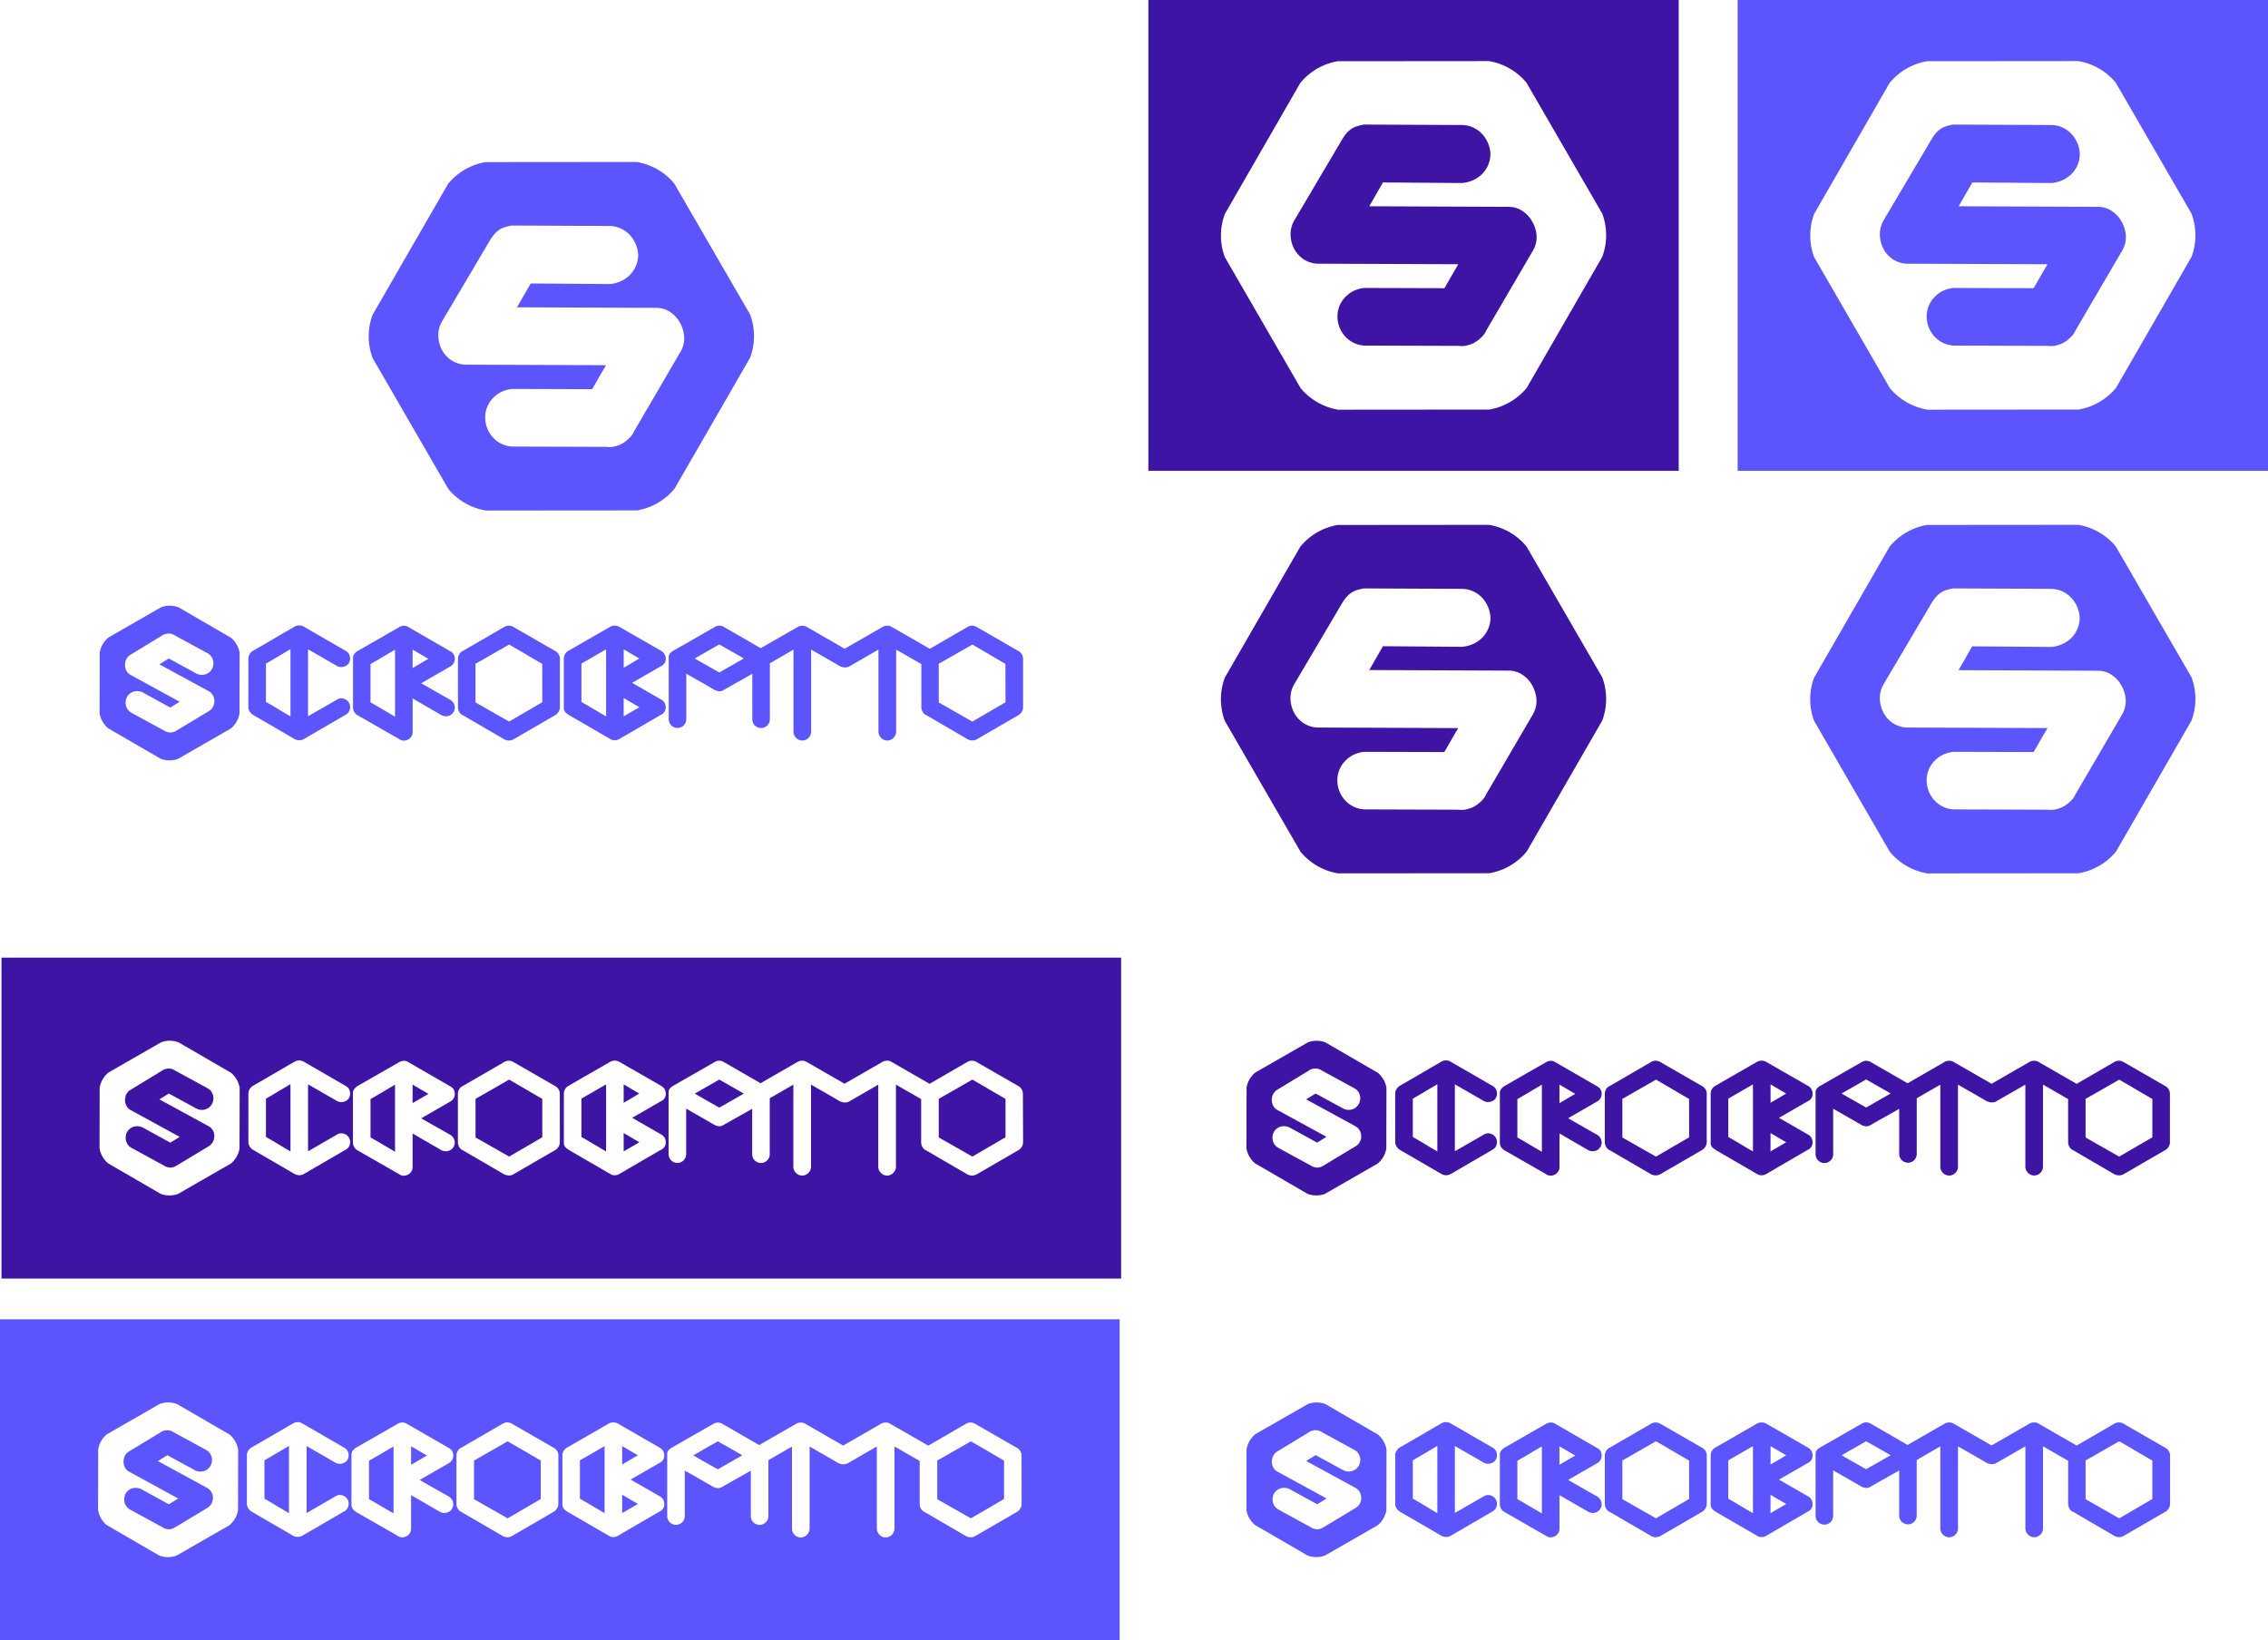 <svg xmlns="http://www.w3.org/2000/svg" viewBox="0 0 1777.88 1285.93"><defs><style>.cls-1{fill:#5c54fc;}.cls-2{fill:#3e14a5;}</style></defs><g id="Capa_2" data-name="Capa 2"><g id="Capa_1-2" data-name="Capa 1"><path class="cls-1" d="M245.64,511.44q3.06,1.77,6.06,3.47l6,3.46c2,1.17,4.18,2.42,6.51,3.78a7,7,0,0,0,5.11.56,6.65,6.65,0,0,0,4.37-3.17,7.42,7.42,0,0,0,.51-5.13,6.33,6.33,0,0,0-3.16-4.09l-33.21-19.2a7.09,7.09,0,0,0-6.64.05c-2.52,1.42-5.21,3-8,4.59s-5.67,3.31-8.56,5l-8.58,5c-2.83,1.66-5.45,3.16-8.06,4.63a7.58,7.58,0,0,0-2.31,2.51,6.51,6.51,0,0,0-1,3.28v38.16a6.66,6.66,0,0,0,1,3.39,7.77,7.77,0,0,0,2.39,2.57l33.19,19.29.11.06a8.39,8.39,0,0,0,3.2.7,6.61,6.61,0,0,0,1.86-.24c.46-.14.9-.29,1.41-.5l33.2-19.3a6.38,6.38,0,0,0,3.17-4.11,7.16,7.16,0,0,0-.58-5.14,7,7,0,0,0-4.24-3.31,6.38,6.38,0,0,0-5.22.74l-22.72,13.06V509.05ZM227.7,561.65l-3.58-2.08c-1.75-1-3.52-2.09-5.25-3.15s-3.5-2.13-5.31-3.19c-1.59-.93-3.3-1.91-5.08-2.91V520.26c3.65-2.08,7.18-4.14,10.49-6.13,2.81-1.68,5.74-3.42,8.73-5.17Z"/><path class="cls-1" d="M355.79,519.61h0a7.24,7.24,0,0,0,.75-3.15,7,7,0,0,0-.76-3.13,5.6,5.6,0,0,0-2.28-2.43L320,491.56a5.85,5.85,0,0,0-4.24-.86,6.49,6.49,0,0,0-2.61.86l-33.28,19.1a1.62,1.62,0,0,0-.28.2,19.07,19.07,0,0,0-1.86,1.86,5.56,5.56,0,0,0-1,3.68v38.36a7,7,0,0,0,1.4,4.08,7.41,7.41,0,0,0,2.33,2l32.34,18.54.09.07a6.65,6.65,0,0,0,3.71,1.21,7.23,7.23,0,0,0,3.8-1.2,6.5,6.5,0,0,0,3.08-5.69V547.58l22.8,13.21.11.05a7.26,7.26,0,0,0,6.66-.19,6.47,6.47,0,0,0,2.63-2.63,1.22,1.22,0,0,0,.14-.33,6.33,6.33,0,0,0,.47-4.74A7.12,7.12,0,0,0,353,548.7q-6.45-3.65-12.61-7.16-5-2.87-10.22-5.88l23.14-13.33A6.54,6.54,0,0,0,355.79,519.61Zm-46.13,42.28c-1.26-.74-2.46-1.43-3.57-2.09l-5.32-3.13-5.25-3.09c-1.62-1-3.33-1.93-5.08-2.9V520.61c3.68-2.09,7.21-4.16,10.49-6.13,2.74-1.64,5.67-3.37,8.73-5.16Zm19.69-41.59c-1.84,1.1-3.83,2.25-5.92,3.45V509.29c2.43,1.39,4.61,2.66,6.5,3.79s3.83,2.24,5.92,3.44C333.44,517.9,331.26,519.17,329.35,520.3Z"/><path class="cls-1" d="M435.49,510.56l-33.36-19.2a7.07,7.07,0,0,0-6.66.06l-32.53,18.87-.2.07A6,6,0,0,0,360,513a7,7,0,0,0-1,3.43v38.15a7.19,7.19,0,0,0,1,3.55,6,6,0,0,0,2.78,2.6l.2.08,32.61,19,.11.06a8.67,8.67,0,0,0,3.32.71,8.31,8.31,0,0,0,3.16-.75l33.41-19.36a7.59,7.59,0,0,0,2.31-2.51,6.6,6.6,0,0,0,1-3.4V516.4a6.61,6.61,0,0,0-.92-3.32A6.79,6.79,0,0,0,435.49,510.56Zm-10.41,40-26,15.16-26.34-15V520.38q6.86-3.87,13.23-7.53l13.11-7.52c4.58,2.63,9,5.17,13.05,7.57s8.52,5,12.94,7.59Z"/><path class="cls-1" d="M518.12,522.31a6.21,6.21,0,0,0,3.75-6,6.9,6.9,0,0,0-3.51-6l-33.24-19.08a7.57,7.57,0,0,0-6.62.06l-33,19a7,7,0,0,0-3.53,6v38.15a5.37,5.37,0,0,0,1.86,4.56c.84.64,1.54,1.16,2.22,1.64l32.78,19a6,6,0,0,0,2.95.74h.31a7.11,7.11,0,0,0,3.14-.86l32.65-19,.2-.07a6.22,6.22,0,0,0,3.75-6,6.75,6.75,0,0,0-3.33-5.92,1.33,1.33,0,0,0-.42-.18l-22.59-13,22.37-12.91Zm-43,39.34-3.58-2.08c-1.79-1.06-3.57-2.11-5.32-3.16s-3.55-2.12-5.36-3.18c-1.59-.93-3.29-1.91-5.08-2.91V520.26l19.34-11.19Zm26.1-7.2-12.33,7.18V547.24l6.39,3.76C497.09,552.08,499.08,553.24,501.21,554.45Zm-2.32-36.83c-1.4.85-2.77,1.67-4.09,2.45s-2.67,1.56-4,2.33l-1.89,1.09V509.08l6.39,3.76c1.8,1.07,3.78,2.22,5.89,3.43C500.36,516.73,499.6,517.18,498.89,517.62Z"/><path class="cls-1" d="M801.07,513.08h0a6.79,6.79,0,0,0-2.46-2.53l-33.34-19.19a7.05,7.05,0,0,0-6.65.06l-29.75,17.25-29.72-17.08a6.13,6.13,0,0,0-4.11-1,7.09,7.09,0,0,0-2.86.74l-30,17.29-29.57-17a6.18,6.18,0,0,0-4.12-1,7,7,0,0,0-2.85.74L596.3,508.18l-29.11-16.79a7,7,0,0,0-3.54-.84,6.34,6.34,0,0,0-3.07.86l-33,18.91c-2.23,1.32-3.37,2.93-3.37,4.79v48.45a6.89,6.89,0,1,0,13.77,0V528.18l10,5.69,5.8,3.34c2,1.14,4.12,2.37,6.49,3.72a8.24,8.24,0,0,0,3.34,1,5.86,5.86,0,0,0,3.75-1c4-2.31,8.16-4.67,12.37-7,3.35-1.89,6.71-3.79,10-5.68v35.36a6.89,6.89,0,1,0,13.77,0V520L622,509.3v64.39a6.76,6.76,0,0,0,2,4.72,6.71,6.71,0,0,0,9.86,0,6.76,6.76,0,0,0,2-4.72v-64.4l4.18,2.39,6.05,3.47q3,1.7,6,3.46l6.52,3.78.09.05a8.33,8.33,0,0,0,1.22.41,7.38,7.38,0,0,0,5.76-.32l22.94-13.23v64.39a6.8,6.8,0,0,0,2,4.72,6.71,6.71,0,0,0,9.86,0,6.77,6.77,0,0,0,2-4.72v-64.4c1.45.83,2.85,1.62,4.17,2.39l6.06,3.47q3,1.7,6,3.46c1.14.65,2.32,1.33,3.54,2v33.89a7.19,7.19,0,0,0,1,3.55,6.06,6.06,0,0,0,2.78,2.6l.2.08,32.61,19,.11.06a8.67,8.67,0,0,0,3.32.71,8.16,8.16,0,0,0,3.16-.75l33.42-19.36A7.57,7.57,0,0,0,801,558a6.6,6.6,0,0,0,1-3.4V516.4A6.72,6.72,0,0,0,801.07,513.08ZM563.84,527.24q-5.55-3.16-10.55-6c-2.82-1.58-5.73-3.25-8.69-5l19.24-11q5.55,3.17,10.55,6c2.78,1.56,5.69,3.23,8.68,5Zm224.37,23.34-26,15.16-26.34-15V520.38q6.86-3.87,13.23-7.53l13.12-7.52c4.67,2.68,8.94,5.17,13,7.57s8.52,5,12.94,7.59Z"/><path class="cls-1" d="M181.07,500l-41.19-23.9a19.55,19.55,0,0,0-13.61,0L85,499.81a19.51,19.51,0,0,0-6.83,11.77l-.1,47.62A19.52,19.52,0,0,0,84.83,571L126,594.9a19.52,19.52,0,0,0,13.62,0l41.28-23.72a19.49,19.49,0,0,0,6.83-11.77l.1-47.62A19.52,19.52,0,0,0,181.07,500Zm-13,50.16a10.06,10.06,0,0,1-1,3.77,8.79,8.79,0,0,1-2.86,3.31l-.29.19-25.59,15.39a8.63,8.63,0,0,1-6.22,1.33c-.73-.18-1.21-.31-1.44-.38l-.49-.15L103.2,558.92a8.79,8.79,0,0,1-4.43-5.69,9.85,9.85,0,0,1,.57-6.42l.15-.34.2-.32a9,9,0,0,1,7.61-4.31,10.4,10.4,0,0,1,4,.75l.3.12,21.85,12,2-1.21,4.05-2.5c.44-.28.88-.56,1.33-.83l-38.44-21a7.77,7.77,0,0,1-3.31-3.33A9.36,9.36,0,0,1,98,521.64a10.88,10.88,0,0,1,.66-4,8.38,8.38,0,0,1,3.54-4.27l24.89-15.13A6.6,6.6,0,0,1,130,497a7.86,7.86,0,0,1,2-.3,8.1,8.1,0,0,1,2.32.25,6.8,6.8,0,0,1,2.72,1.21l25.58,13.93a8.66,8.66,0,0,1,4.34,5.41,9.21,9.21,0,0,1-.68,6.74l-.06.12a8.66,8.66,0,0,1-5.42,4.38,9.26,9.26,0,0,1-6.55-.53l-.26-.14-21.66-11.79-2,1.22L126.25,520l-1.33.81L163.8,542a8.57,8.57,0,0,1,3.42,3.77A9,9,0,0,1,168,550.17Z"/><path class="cls-1" d="M528.75,383.17,588,280.45a48.59,48.59,0,0,0,0-33.9L528.55,143.92A48.6,48.6,0,0,0,499.18,127l-118.56.1a48.54,48.54,0,0,0-29.34,17L292.08,246.8a48.67,48.67,0,0,0,0,33.89l59.37,102.64a48.65,48.65,0,0,0,29.37,16.92l118.56-.1A48.55,48.55,0,0,0,528.75,383.17ZM497,338.27a16.69,16.69,0,0,1-4.82,6.23,20.67,20.67,0,0,1-4.11,3.07,19.67,19.67,0,0,1-5.39,2.19,17,17,0,0,1-7.39.57l-72.52-.22a21.62,21.62,0,0,1-15.92-6.7,23.1,23.1,0,0,1-6.5-15.57v-.33a21.6,21.6,0,0,1,6.69-16,23,23,0,0,1,15-6.58l.73,0,61.4.18c1-1.74,2-3.41,2.92-5q3-5.3,6-10.43l1.95-3.35-110.27-.43a21.35,21.35,0,0,1-12-4.21,22.37,22.37,0,0,1-6.93-8.61,24.59,24.59,0,0,1-2.23-9.45,21.79,21.79,0,0,1,2.32-10.63l.41-.76,37.83-64c1.32-2.17,5.09-8.39,12-10.26,1.82-.49,3-.77,3.61-.89l1.26-.26,76.38.34a22,22,0,0,1,16.45,7.23,24.6,24.6,0,0,1,6.34,14.74l.08.93-.07.92a22.45,22.45,0,0,1-11.56,18.47,26.09,26.09,0,0,1-9.75,3.15l-.81.09-62.09-.46c-1,1.72-2,3.38-2.89,5-2,3.5-4,6.93-5.89,10.28-.64,1.12-1.28,2.26-1.94,3.4l109,.44a19.24,19.24,0,0,1,11.21,3.37,23.48,23.48,0,0,1,7.39,8,27,27,0,0,1,3.27,9.5,20.87,20.87,0,0,1-2.71,13.54Z"/><path class="cls-1" d="M1663,173.53a23.48,23.48,0,0,0-7.39-8,19.24,19.24,0,0,0-11.21-3.37l-109-.44c.66-1.14,1.3-2.28,1.94-3.4l5.89-10.28q1.36-2.4,2.9-5l62.08.45.81-.09a26.09,26.09,0,0,0,9.75-3.15,22.45,22.45,0,0,0,11.56-18.47l.07-.92-.07-.93a24.68,24.68,0,0,0-6.35-14.74A22,22,0,0,0,1607.46,98l-76.39-.34-1.26.26c-.59.12-1.79.4-3.61.89-7,1.87-10.73,8.09-12,10.26l-37.83,64-.41.76a21.79,21.79,0,0,0-2.32,10.63,24.59,24.59,0,0,0,2.23,9.45,22.37,22.37,0,0,0,6.93,8.61,21.35,21.35,0,0,0,12,4.21l110.27.43-2,3.35q-3,5.15-6,10.43-1.38,2.42-2.92,5l-61.4-.18-.73,0a23,23,0,0,0-15,6.58,21.6,21.6,0,0,0-6.69,16v.33a23.1,23.1,0,0,0,6.5,15.57,21.62,21.62,0,0,0,15.92,6.7l72.52.22a17,17,0,0,0,7.39-.57,19.85,19.85,0,0,0,5.4-2.19,20.9,20.9,0,0,0,4.1-3.07,16.69,16.69,0,0,0,4.82-6.23l36.58-62.62a20.87,20.87,0,0,0,2.71-13.54A27,27,0,0,0,1663,173.53Z"/><path class="cls-1" d="M1362.13,0V369.15h415.75V0Zm355.81,201.37-59.2,102.72a48.55,48.55,0,0,1-29.34,17l-118.56.1a48.65,48.65,0,0,1-29.37-16.92L1422.1,201.61a48.67,48.67,0,0,1,0-33.89L1481.27,65a48.54,48.54,0,0,1,29.34-17l118.56-.1a48.6,48.6,0,0,1,29.37,16.92l59.37,102.63A48.59,48.59,0,0,1,1717.94,201.37Z"/><path class="cls-1" d="M1658.54,428.39a48.65,48.65,0,0,0-29.37-16.92l-118.56.1a48.55,48.55,0,0,0-29.34,17l-59.19,102.72a48.64,48.64,0,0,0,0,33.9l59.37,102.63a48.6,48.6,0,0,0,29.37,16.92l118.56-.1a48.54,48.54,0,0,0,29.34-17l59.2-102.73a48.56,48.56,0,0,0,0-33.89Zm5,131.74-36.58,62.62a16.77,16.77,0,0,1-4.82,6.23,20.9,20.9,0,0,1-4.1,3.07,20.18,20.18,0,0,1-5.4,2.19,17,17,0,0,1-7.39.57l-72.52-.23a21.57,21.57,0,0,1-15.92-6.69,23.11,23.11,0,0,1-6.5-15.58V612a21.64,21.64,0,0,1,6.69-16,23,23,0,0,1,15-6.57l.73,0,61.4.17c1-1.73,2-3.41,2.92-5q3-5.29,6-10.43l2-3.35-110.27-.43a21.42,21.42,0,0,1-12-4.21,22.37,22.37,0,0,1-6.93-8.61,24.64,24.64,0,0,1-2.23-9.46,21.78,21.78,0,0,1,2.32-10.62l.41-.76,37.83-64c1.32-2.16,5.09-8.38,12-10.25,1.82-.49,3-.78,3.61-.9l1.26-.26,76.39.35a22,22,0,0,1,16.44,7.23,24.68,24.68,0,0,1,6.35,14.74l.07.92-.07.93a22.45,22.45,0,0,1-11.56,18.47,26.08,26.08,0,0,1-9.75,3.14l-.81.1-62.08-.46q-1.53,2.58-2.9,5l-5.89,10.28c-.64,1.12-1.28,2.25-1.94,3.39l109,.45a19.24,19.24,0,0,1,11.21,3.37,23.54,23.54,0,0,1,7.39,8,27.14,27.14,0,0,1,3.27,9.51A20.88,20.88,0,0,1,1663.52,560.13Z"/><path class="cls-1" d="M322.26,1133.93v14.45c2.09-1.19,4.08-2.35,5.92-3.44s4.1-2.41,6.5-3.79c-2.09-1.19-4.07-2.34-5.91-3.44S324.69,1135.32,322.26,1133.93Z"/><path class="cls-1" d="M397.93,1130l-13.12,7.53q-6.37,3.66-13.22,7.53v30.31l26.33,15,26-15.15v-30.1q-6.63-3.87-12.95-7.58C406.88,1135.14,402.5,1132.59,397.93,1130Z"/><path class="cls-1" d="M207.31,1144.9V1175c1.79,1,3.49,2,5.08,2.91q2.72,1.59,5.31,3.18c1.73,1.06,3.5,2.13,5.26,3.16l3.57,2.08V1133.6c-3,1.75-5.92,3.48-8.72,5.17C214.49,1140.75,211,1142.82,207.31,1144.9Z"/><path class="cls-1" d="M162.63,1166.67l-38.88-21.21,1.33-.81,4.13-2.54,2-1.21,21.65,11.79.27.13a9.24,9.24,0,0,0,6.54.54,8.71,8.71,0,0,0,5.43-4.38l.06-.12a9.21,9.21,0,0,0,.67-6.74,8.66,8.66,0,0,0-4.34-5.41l-25.58-13.93a6.8,6.8,0,0,0-2.72-1.21,8.09,8.09,0,0,0-2.32-.26,8.82,8.82,0,0,0-2,.3,6.72,6.72,0,0,0-2.89,1.28L101.05,1138a8.37,8.37,0,0,0-3.55,4.26,10.9,10.9,0,0,0-.66,4,9.52,9.52,0,0,0,1.09,4.23,7.73,7.73,0,0,0,3.32,3.33l38.43,21-1.33.83-4,2.51-2,1.2-21.85-12-.3-.12a10.39,10.39,0,0,0-4-.75,9,9,0,0,0-7.62,4.32l-.2.31-.15.34a9.93,9.93,0,0,0-.57,6.42,8.81,8.81,0,0,0,4.43,5.7L129,1198.27l.49.15c.23.07.71.2,1.45.37,2.81.67,5.33-.81,6.21-1.32l25.6-15.39.29-.19a8.93,8.93,0,0,0,2.85-3.31,9.88,9.88,0,0,0,1-3.77,8.85,8.85,0,0,0-.8-4.37A8.63,8.63,0,0,0,162.63,1166.67Z"/><path class="cls-1" d="M289.27,1145.25v30.06c1.75,1,3.46,2,5.08,2.91l5.25,3.09,5.32,3.13c1.11.66,2.31,1.35,3.58,2.08V1134c-3.06,1.79-6,3.52-8.73,5.17C296.48,1141.09,293,1143.15,289.27,1145.25Z"/><path class="cls-1" d="M454.6,1175c1.79,1,3.49,2,5.08,2.91,1.81,1.06,3.59,2.11,5.36,3.17s3.53,2.11,5.33,3.17l3.57,2.08v-52.58l-19.34,11.18Z"/><path class="cls-1" d="M562.67,1130l-19.23,11c2.95,1.73,5.87,3.4,8.69,5q5,2.79,10.54,5.95l19.23-11c-3-1.74-5.9-3.42-8.68-5Q568.22,1133.12,562.67,1130Z"/><path class="cls-1" d="M761.06,1130l-13.12,7.53q-6.37,3.66-13.22,7.53v30.31l26.33,15,26-15.15v-30.1q-6.63-3.87-12.95-7.58C770,1135.13,765.73,1132.65,761.06,1130Z"/><path class="cls-1" d="M487.71,1171.88v14.39l12.33-7.18c-2.13-1.22-4.12-2.37-5.94-3.46S490.08,1173.26,487.71,1171.88Z"/><path class="cls-1" d="M0,1034.35v251.58H877.7V1034.35Zm186.59,149.71a19.52,19.52,0,0,1-6.84,11.78l-41.28,23.72a19.47,19.47,0,0,1-13.62,0l-41.18-23.89a19.53,19.53,0,0,1-6.79-11.8l.1-47.62a19.56,19.56,0,0,1,6.83-11.78l41.29-23.72a19.58,19.58,0,0,1,13.62,0l41.18,23.89a19.47,19.47,0,0,1,6.78,11.8Zm76.44-11a6.43,6.43,0,0,1,5.21-.74,7,7,0,0,1,4.24,3.32,7.11,7.11,0,0,1,.58,5.14,6.4,6.4,0,0,1-3.17,4.11l-33.2,19.3c-.51.2-.94.36-1.4.5a6.68,6.68,0,0,1-1.87.24,8.41,8.41,0,0,1-3.2-.71l-.11,0-33.19-19.3a7.74,7.74,0,0,1-2.39-2.56,6.68,6.68,0,0,1-1-3.4V1140.8a6.49,6.49,0,0,1,1-3.28,7.69,7.69,0,0,1,2.31-2.51c2.61-1.48,5.23-3,8.07-4.63s5.67-3.31,8.57-5l8.57-5c2.79-1.63,5.48-3.18,8-4.59a7.06,7.06,0,0,1,6.64,0L269.91,1135a6.39,6.39,0,0,1,3.15,4.1,7.38,7.38,0,0,1-.51,5.13,6.61,6.61,0,0,1-4.37,3.16,7.07,7.07,0,0,1-5.11-.55l-6.5-3.79-6-3.45-6.06-3.47c-1.32-.77-2.71-1.56-4.17-2.39v52.48Zm76.21-6.92q6.17,3.51,12.61,7.15a7.14,7.14,0,0,1,3.22,4.26,6.34,6.34,0,0,1-.47,4.74,2.26,2.26,0,0,1-.13.33,6.55,6.55,0,0,1-2.64,2.63,7.31,7.31,0,0,1-6.66.19l-.11-.06-22.8-13.2v26.22a6.48,6.48,0,0,1-3.07,5.68,7.28,7.28,0,0,1-3.81,1.2,6.66,6.66,0,0,1-3.71-1.2l-.09-.07-32.33-18.54a7.24,7.24,0,0,1-2.34-2,7.07,7.07,0,0,1-1.4-4.07V1141a5.53,5.53,0,0,1,1-3.67,19.06,19.06,0,0,1,1.86-1.87,2.43,2.43,0,0,1,.28-.2l33.28-19.1a6.56,6.56,0,0,1,2.61-.85,5.84,5.84,0,0,1,4.24.85l33.54,19.35a5.58,5.58,0,0,1,2.27,2.43,6.94,6.94,0,0,1,.76,3.12,7.3,7.3,0,0,1-.74,3.15h0a6.52,6.52,0,0,1-2.46,2.71L329,1160.29Q334.23,1163.32,339.24,1166.18Zm98.44,13a6.64,6.64,0,0,1-1,3.39,7.73,7.73,0,0,1-2.31,2.52L401,1204.46a8.31,8.31,0,0,1-3.16.75,8.71,8.71,0,0,1-3.32-.71l-.11-.06-32.61-19-.2-.07a6,6,0,0,1-2.78-2.61,7.12,7.12,0,0,1-1-3.54V1141a7,7,0,0,1,1-3.43,6,6,0,0,1,2.79-2.6l.19-.08,32.54-18.87A7.08,7.08,0,0,1,401,1116l33.36,19.21a6.89,6.89,0,0,1,2.45,2.52,6.69,6.69,0,0,1,.91,3.31ZM517,1173a1.74,1.74,0,0,1,.41.18,6.78,6.78,0,0,1,3.33,5.93,6.2,6.2,0,0,1-3.75,6l-.2.08-32.65,19a7.11,7.11,0,0,1-3.14.86h-.31a6,6,0,0,1-2.95-.74l-32.78-19c-.68-.48-1.38-1-2.22-1.64a5.4,5.4,0,0,1-1.86-4.56v-38.15a7.05,7.05,0,0,1,3.53-6l33-19a7.57,7.57,0,0,1,6.62-.07L517.2,1135a6.87,6.87,0,0,1,3.5,6,6.22,6.22,0,0,1-3.75,6l-.22.08-22.37,12.9Zm283.85,6.23a6.64,6.64,0,0,1-1,3.39,7.73,7.73,0,0,1-2.31,2.52l-33.42,19.36a8.16,8.16,0,0,1-3.16.75,8.62,8.62,0,0,1-3.31-.71l-.12-.06-32.61-19-.19-.07a6.06,6.06,0,0,1-2.79-2.61,7.12,7.12,0,0,1-1-3.54v-33.9l-3.54-2-6-3.46q-3-1.69-6.06-3.47l-4.17-2.39v64.4a6.84,6.84,0,0,1-1.95,4.73,6.71,6.71,0,0,1-9.86,0,6.77,6.77,0,0,1-2-4.73v-64.38l-22.94,13.23a7.35,7.35,0,0,1-5.75.31,7.06,7.06,0,0,1-1.23-.4l-.09,0c-2.34-1.37-4.49-2.62-6.52-3.79l-6-3.46q-3-1.69-6-3.47l-4.18-2.39v64.4a6.8,6.8,0,0,1-2,4.73,6.71,6.71,0,0,1-9.86,0,6.81,6.81,0,0,1-1.95-4.73v-64.38l-18.51,10.67v43.58a6.89,6.89,0,1,1-13.77,0v-35.35c-3.29,1.88-6.64,3.79-10,5.67-4.21,2.36-8.37,4.73-12.37,7a5.86,5.86,0,0,1-3.75,1,8.37,8.37,0,0,1-3.33-1c-2.38-1.34-4.54-2.58-6.5-3.71s-3.89-2.25-5.8-3.35l-10-5.68v35.37a6.89,6.89,0,1,1-13.77,0v-48.45c0-1.85,1.14-3.46,3.37-4.78l33-18.91a6.23,6.23,0,0,1,3.07-.86,6.84,6.84,0,0,1,3.54.84l29.11,16.78,29.31-16.88a7.29,7.29,0,0,1,2.85-.73,6.21,6.21,0,0,1,4.12,1l29.57,17,30-17.29a7.29,7.29,0,0,1,2.86-.73,6.13,6.13,0,0,1,4.11,1l29.72,17.09,29.75-17.26a7.1,7.1,0,0,1,6.66-.06l33.33,19.2a6.89,6.89,0,0,1,2.47,2.53h0a6.59,6.59,0,0,1,.91,3.31Z"/><path class="cls-1" d="M487.71,1133.72v14.4l1.89-1.08c1.36-.78,2.71-1.56,4-2.34s2.69-1.59,4.09-2.45c.72-.44,1.48-.89,2.27-1.34-2.11-1.21-4.09-2.36-5.89-3.43Z"/><path class="cls-1" d="M1144.66,1136.08l6.06,3.47,6,3.45,6.5,3.79a7.09,7.09,0,0,0,5.12.55,6.59,6.59,0,0,0,4.36-3.16,7.44,7.44,0,0,0,.52-5.13,6.41,6.41,0,0,0-3.16-4.1l-33.22-19.19a7,7,0,0,0-6.63,0c-2.52,1.41-5.22,3-8,4.59l-8.57,5-8.57,5c-2.84,1.65-5.45,3.15-8.07,4.63a7.56,7.56,0,0,0-2.3,2.51,6.41,6.41,0,0,0-1,3.28V1179a6.6,6.6,0,0,0,1,3.4,7.54,7.54,0,0,0,2.39,2.56l33.18,19.3.12,0a8.37,8.37,0,0,0,3.19.71,6.63,6.63,0,0,0,1.87-.24c.46-.14.89-.3,1.4-.5l33.21-19.3a6.43,6.43,0,0,0,3.17-4.11,7.16,7.16,0,0,0-.58-5.14,7,7,0,0,0-4.24-3.32,6.46,6.46,0,0,0-5.22.74l-22.72,13.07v-52.48Zm-17.94,50.21-3.58-2.08c-1.76-1-3.52-2.1-5.25-3.16s-3.51-2.12-5.31-3.18c-1.59-.94-3.3-1.91-5.08-2.91V1144.9c3.65-2.08,7.18-4.15,10.49-6.13,2.8-1.69,5.73-3.42,8.73-5.17Z"/><path class="cls-1" d="M1254.81,1144.25h0a7.3,7.3,0,0,0,.74-3.15,6.92,6.92,0,0,0-.75-3.12,5.54,5.54,0,0,0-2.28-2.43L1219,1116.19a5.86,5.86,0,0,0-4.25-.85,6.48,6.48,0,0,0-2.6.85l-33.28,19.1a1.79,1.79,0,0,0-.28.2,17.05,17.05,0,0,0-1.86,1.87,5.52,5.52,0,0,0-1,3.67v38.37a7,7,0,0,0,1.4,4.07,7.33,7.33,0,0,0,2.33,2l32.34,18.54.09.07a6.63,6.63,0,0,0,3.7,1.2,7.26,7.26,0,0,0,3.81-1.2,6.49,6.49,0,0,0,3.08-5.68v-26.22l22.79,13.2.11.06a7.34,7.34,0,0,0,6.67-.19,6.53,6.53,0,0,0,2.63-2.63,2.33,2.33,0,0,0,.14-.33,6.34,6.34,0,0,0,.47-4.74,7.14,7.14,0,0,0-3.22-4.26q-6.45-3.63-12.61-7.15-5-2.87-10.22-5.89l23.14-13.33A6.52,6.52,0,0,0,1254.81,1144.25Zm-46.13,42.27-3.58-2.08-5.32-3.13-5.24-3.09c-1.63-1-3.33-1.93-5.08-2.91v-30.06c3.68-2.1,7.2-4.16,10.49-6.13,2.74-1.65,5.67-3.38,8.73-5.17Zm19.68-41.58c-1.84,1.09-3.82,2.25-5.91,3.44v-14.45c2.43,1.39,4.61,2.66,6.5,3.78s3.83,2.25,5.92,3.44C1232.46,1142.53,1230.28,1143.81,1228.36,1144.94Z"/><path class="cls-1" d="M1334.51,1135.2,1301.15,1116a7.1,7.1,0,0,0-6.66.06L1262,1134.92l-.2.08a6,6,0,0,0-2.78,2.6,6.91,6.91,0,0,0-1,3.43v38.16a7,7,0,0,0,1,3.54,6,6,0,0,0,2.78,2.61l.19.07,32.62,19,.11.06a8.66,8.66,0,0,0,3.31.71,8.31,8.31,0,0,0,3.17-.75l33.41-19.36a7.63,7.63,0,0,0,2.31-2.52,6.66,6.66,0,0,0,1-3.39V1141a6.6,6.6,0,0,0-.92-3.31A6.86,6.86,0,0,0,1334.51,1135.2Zm-10.41,40-26,15.15-26.33-15V1145q6.86-3.87,13.23-7.53l13.11-7.53c4.57,2.63,9,5.18,13,7.58l12.95,7.58Z"/><path class="cls-1" d="M1417.14,1147a6.21,6.21,0,0,0,3.74-6,6.87,6.87,0,0,0-3.5-6l-33.24-19.09a7.57,7.57,0,0,0-6.62.07l-33,19a7.05,7.05,0,0,0-3.53,6v38.15a5.37,5.37,0,0,0,1.87,4.56c.84.64,1.53,1.16,2.22,1.64l32.78,19a6,6,0,0,0,2.95.74h.3a7,7,0,0,0,3.14-.86l32.65-19,.2-.08a6.19,6.19,0,0,0,3.75-6,6.77,6.77,0,0,0-3.32-5.93,2,2,0,0,0-.42-.18l-22.59-13,22.37-12.9Zm-43,39.34-3.58-2.08c-1.79-1.06-3.57-2.11-5.33-3.17s-3.55-2.11-5.35-3.17c-1.59-.94-3.3-1.91-5.08-2.91v-30.07l19.34-11.18Zm26.1-7.2-12.33,7.18v-14.39q3.55,2.07,6.38,3.75C1396.11,1176.72,1398.1,1177.87,1400.23,1179.09Zm-2.33-36.84c-1.4.86-2.76,1.67-4.08,2.45l-4,2.34-1.89,1.08v-14.4q3.55,2.08,6.38,3.76c1.81,1.07,3.78,2.22,5.9,3.43C1399.38,1141.36,1398.62,1141.81,1397.9,1142.25Z"/><path class="cls-1" d="M1700.08,1137.72h0a6.81,6.81,0,0,0-2.47-2.53l-33.33-19.2a7.1,7.1,0,0,0-6.66.06l-29.75,17.26-29.71-17.09a6.14,6.14,0,0,0-4.12-1,7.29,7.29,0,0,0-2.85.73l-30,17.29-29.58-17a6.18,6.18,0,0,0-4.11-1,7.35,7.35,0,0,0-2.86.73l-29.3,16.88L1466.2,1116a6.8,6.8,0,0,0-3.53-.84,6.2,6.2,0,0,0-3.07.86l-33,18.91c-2.24,1.32-3.37,2.93-3.37,4.78v48.45a6.89,6.89,0,1,0,13.77,0v-35.37l10,5.68c1.91,1.1,3.85,2.21,5.8,3.35s4.12,2.37,6.49,3.71a8.42,8.42,0,0,0,3.34,1,5.86,5.86,0,0,0,3.75-1c4-2.31,8.16-4.68,12.37-7,3.35-1.88,6.71-3.79,10-5.67v35.35a6.88,6.88,0,1,0,13.76,0v-43.58l18.51-10.67v64.38a6.77,6.77,0,0,0,2,4.73,6.71,6.71,0,0,0,9.86,0,6.84,6.84,0,0,0,2-4.73v-64.4l4.17,2.39q3.06,1.77,6.06,3.47l6,3.46c2,1.17,4.18,2.42,6.51,3.79l.1,0a6.7,6.7,0,0,0,1.22.4,7.35,7.35,0,0,0,5.75-.31l23-13.23v64.38a6.81,6.81,0,0,0,2,4.73,6.71,6.71,0,0,0,9.86,0,6.8,6.8,0,0,0,1.95-4.73v-64.4l4.18,2.39c2,1.18,4,2.34,6,3.47l6,3.46,3.54,2v33.9a7,7,0,0,0,1,3.54,6,6,0,0,0,2.78,2.61l.2.07,32.61,19,.11.06a8.67,8.67,0,0,0,3.32.71,8.16,8.16,0,0,0,3.16-.75l33.41-19.36a7.63,7.63,0,0,0,2.31-2.52,6.56,6.56,0,0,0,1-3.39V1141A6.6,6.6,0,0,0,1700.08,1137.72Zm-237.23,14.15q-5.55-3.15-10.54-5.95c-2.82-1.58-5.73-3.25-8.69-5l19.24-11q5.55,3.16,10.54,6c2.79,1.56,5.7,3.24,8.69,5Zm224.38,23.35-26,15.15-26.34-15V1145q6.86-3.87,13.23-7.53l13.11-7.53c4.68,2.69,9,5.17,13,7.58l13,7.58Z"/><path class="cls-1" d="M1080.09,1124.64l-41.19-23.89a19.55,19.55,0,0,0-13.61,0L984,1124.44a19.51,19.51,0,0,0-6.83,11.78l-.1,47.62a19.52,19.52,0,0,0,6.78,11.8l41.19,23.89a19.44,19.44,0,0,0,13.61,0l41.29-23.72a19.51,19.51,0,0,0,6.83-11.78l.1-47.62A19.52,19.52,0,0,0,1080.09,1124.64Zm-13,50.17a9.89,9.89,0,0,1-1,3.77,8.75,8.75,0,0,1-2.85,3.31l-.29.19-25.59,15.39c-.88.51-3.4,2-6.22,1.32-.73-.17-1.21-.3-1.44-.37l-.5-.15-26.92-14.71a8.87,8.87,0,0,1-4.43-5.7,9.87,9.87,0,0,1,.58-6.42l.15-.34.2-.31a9,9,0,0,1,7.61-4.32,10.4,10.4,0,0,1,4,.75l.3.12,21.85,12,2-1.2,4-2.51,1.34-.83-38.44-21a7.79,7.79,0,0,1-3.32-3.33,9.38,9.38,0,0,1-1.08-4.23,10.69,10.69,0,0,1,.66-4,8.4,8.4,0,0,1,3.54-4.26l24.89-15.14a6.67,6.67,0,0,1,2.89-1.28,8.82,8.82,0,0,1,2-.3,8.12,8.12,0,0,1,2.33.26,6.92,6.92,0,0,1,2.72,1.21l25.58,13.93a8.69,8.69,0,0,1,4.34,5.41,9.26,9.26,0,0,1-.68,6.74l-.06.12a8.7,8.7,0,0,1-5.42,4.38,9.27,9.27,0,0,1-6.55-.54l-.26-.13-21.66-11.79-2,1.21c-1.39.86-2.76,1.71-4.13,2.54l-1.32.81,38.87,21.21a8.59,8.59,0,0,1,3.43,3.77A9.08,9.08,0,0,1,1067,1174.81Z"/><path class="cls-2" d="M1201,173.53a23.48,23.48,0,0,0-7.39-8,19.25,19.25,0,0,0-11.22-3.37l-109-.44,1.94-3.4q2.87-5,5.88-10.28,1.38-2.4,2.9-5l62.09.45.8-.09a26,26,0,0,0,9.75-3.15,22.49,22.49,0,0,0,11.57-18.47l.06-.92-.07-.93a24.62,24.62,0,0,0-6.35-14.74A22,22,0,0,0,1145.51,98l-76.39-.34-1.26.26c-.58.12-1.78.4-3.6.89-7,1.87-10.74,8.09-12,10.26l-37.83,64-.41.76a21.8,21.8,0,0,0-2.33,10.63,24.6,24.6,0,0,0,2.24,9.45,22.28,22.28,0,0,0,6.93,8.61,21.29,21.29,0,0,0,12,4.21l110.27.43c-.65,1.12-1.29,2.24-1.94,3.35q-3,5.15-6,10.43c-.92,1.61-1.9,3.28-2.92,5l-61.41-.18-.73,0a23.08,23.08,0,0,0-15,6.58,21.64,21.64,0,0,0-6.69,16v.33a23,23,0,0,0,6.5,15.57,21.62,21.62,0,0,0,15.92,6.7l72.51.22a17,17,0,0,0,7.39-.57,19.73,19.73,0,0,0,5.4-2.19,20.61,20.61,0,0,0,4.1-3.07,16.59,16.59,0,0,0,4.82-6.23l36.58-62.62a20.8,20.8,0,0,0,2.71-13.54A27,27,0,0,0,1201,173.53Z"/><path class="cls-2" d="M900.19,0V369.15h415.75V0ZM1256,201.37,1196.8,304.09a48.61,48.61,0,0,1-29.35,17l-118.56.1a48.62,48.62,0,0,1-29.36-16.92L960.16,201.61a48.56,48.56,0,0,1,0-33.89L1019.32,65a48.59,48.59,0,0,1,29.35-17l118.56-.1a48.55,48.55,0,0,1,29.36,16.92L1256,167.47A48.64,48.64,0,0,1,1256,201.37Z"/><path class="cls-2" d="M1196.59,428.39a48.59,48.59,0,0,0-29.36-16.92l-118.56.1a48.61,48.61,0,0,0-29.35,17L960.13,531.27a48.59,48.59,0,0,0,0,33.9l59.37,102.63a48.57,48.57,0,0,0,29.36,16.92l118.56-.1a48.59,48.59,0,0,0,29.35-17L1256,564.92a48.61,48.61,0,0,0,0-33.89Zm5,131.74L1165,622.75a16.67,16.67,0,0,1-4.82,6.23,20.61,20.61,0,0,1-4.1,3.07,20,20,0,0,1-5.4,2.19,17,17,0,0,1-7.39.57l-72.51-.23a21.57,21.57,0,0,1-15.92-6.69,23,23,0,0,1-6.5-15.58V612a21.68,21.68,0,0,1,6.69-16,23.07,23.07,0,0,1,15-6.57l.73,0,61.41.17c1-1.73,2-3.41,2.92-5q3-5.29,6-10.43c.65-1.11,1.29-2.23,1.94-3.35l-110.27-.43a21.36,21.36,0,0,1-12-4.21,22.28,22.28,0,0,1-6.93-8.61,24.65,24.65,0,0,1-2.24-9.46,21.79,21.79,0,0,1,2.33-10.62l.41-.76,37.83-64c1.31-2.16,5.08-8.38,12-10.25,1.82-.49,3-.78,3.6-.9l1.26-.26,76.39.35A22,22,0,0,1,1162,468.8a24.62,24.62,0,0,1,6.35,14.74l.07.92-.06.93a22.49,22.49,0,0,1-11.57,18.47A26,26,0,0,1,1147,507l-.8.1-62.09-.46q-1.51,2.58-2.9,5-3,5.25-5.88,10.28l-1.94,3.39,109,.45a19.25,19.25,0,0,1,11.22,3.37,23.54,23.54,0,0,1,7.39,8,27.13,27.13,0,0,1,3.26,9.51A20.82,20.82,0,0,1,1201.57,560.13Z"/><path class="cls-2" d="M323.43,850.36v14.46c2.09-1.2,4.08-2.35,5.92-3.44s4.09-2.41,6.5-3.79c-2.09-1.19-4.08-2.35-5.92-3.44S325.86,851.76,323.43,850.36Z"/><path class="cls-2" d="M399.09,846.4,386,853.93q-6.37,3.66-13.23,7.53v30.3l26.34,15,26-15.16V861.56L412.14,854C408.05,851.58,403.67,849,399.09,846.4Z"/><path class="cls-2" d="M488.88,888.31V902.7l12.33-7.18c-2.13-1.21-4.12-2.37-5.94-3.45Z"/><path class="cls-2" d="M455.77,891.4c1.79,1,3.49,2,5.08,2.9,1.81,1.06,3.59,2.12,5.36,3.18s3.53,2.11,5.32,3.16l3.58,2.08V850.15l-19.34,11.18Z"/><path class="cls-2" d="M163.8,883.11l-38.88-21.22,1.33-.81,4.12-2.53,2-1.21L154,869.13l.26.13a9.32,9.32,0,0,0,6.55.54,8.71,8.71,0,0,0,5.42-4.39l.06-.11a9.24,9.24,0,0,0,.68-6.75,8.64,8.64,0,0,0-4.34-5.4l-25.58-13.93a6.66,6.66,0,0,0-2.72-1.21,7.75,7.75,0,0,0-2.32-.26,7.86,7.86,0,0,0-2,.3,6.72,6.72,0,0,0-2.89,1.28l-24.89,15.14a8.36,8.36,0,0,0-3.54,4.26,10.88,10.88,0,0,0-.66,4,9.36,9.36,0,0,0,1.09,4.23,7.74,7.74,0,0,0,3.31,3.34l38.44,21-1.33.83-4.05,2.51c-.62.38-1.28.79-2,1.2l-21.85-12-.3-.12a10.4,10.4,0,0,0-4-.75,9,9,0,0,0-7.61,4.32l-.2.31-.15.34a9.85,9.85,0,0,0-.57,6.42A8.77,8.77,0,0,0,103.2,900l26.92,14.72.49.15c.23.07.71.19,1.44.37,2.82.67,5.34-.81,6.22-1.32l25.59-15.4.29-.19A8.79,8.79,0,0,0,167,895a10.06,10.06,0,0,0,1-3.76,9,9,0,0,0-.8-4.37A8.57,8.57,0,0,0,163.8,883.11Z"/><path class="cls-2" d="M290.44,861.69v30.06c1.75,1,3.46,2,5.08,2.9l5.25,3.09c1.76,1,3.52,2.08,5.32,3.14l3.57,2.08V850.39c-3.06,1.79-6,3.52-8.73,5.16C297.65,857.53,294.12,859.59,290.44,861.69Z"/><path class="cls-2" d="M208.48,861.34V891.4c1.78,1,3.49,2,5.08,2.9,1.81,1.06,3.58,2.13,5.31,3.19s3.5,2.12,5.25,3.15l3.58,2.08V850c-3,1.75-5.92,3.48-8.73,5.16C215.66,857.19,212.13,859.25,208.48,861.34Z"/><path class="cls-2" d="M762.23,846.4l-13.12,7.53q-6.37,3.66-13.23,7.53v30.3l26.34,15,26-15.16V861.56L775.27,854C771.17,851.57,766.9,849.09,762.23,846.4Z"/><path class="cls-2" d="M488.88,850.16v14.4l1.89-1.08c1.36-.78,2.71-1.56,4-2.34s2.69-1.6,4.09-2.45c.71-.44,1.47-.89,2.27-1.35-2.11-1.2-4.09-2.35-5.89-3.43S491.25,851.54,488.88,850.16Z"/><path class="cls-2" d="M563.84,846.4l-19.24,11c3,1.73,5.87,3.4,8.69,5q5,2.8,10.55,6l19.23-11c-3-1.75-5.9-3.42-8.68-5Q569.4,849.56,563.84,846.4Z"/><path class="cls-2" d="M1.17,750.79v251.58H878.86V750.79ZM187.75,900.5a19.46,19.46,0,0,1-6.83,11.77L139.64,936A19.58,19.58,0,0,1,126,936l-41.19-23.9a19.52,19.52,0,0,1-6.78-11.8l.1-47.62A19.56,19.56,0,0,1,85,840.88l41.29-23.72a19.44,19.44,0,0,1,13.61,0l41.19,23.89a19.52,19.52,0,0,1,6.78,11.8Zm76.44-11a6.38,6.38,0,0,1,5.22-.74,7,7,0,0,1,4.24,3.31,7.18,7.18,0,0,1,.58,5.15,6.36,6.36,0,0,1-3.17,4.1l-33.2,19.3a12.71,12.71,0,0,1-1.41.5,6.25,6.25,0,0,1-1.86.25,8.41,8.41,0,0,1-3.2-.71l-.11-.06-33.19-19.29a7.77,7.77,0,0,1-2.39-2.57,6.63,6.63,0,0,1-1-3.39V857.23a6.47,6.47,0,0,1,1-3.27,7.62,7.62,0,0,1,2.31-2.52c2.61-1.47,5.23-3,8.06-4.63l8.58-5,8.56-5c2.8-1.64,5.49-3.18,8-4.6a7.09,7.09,0,0,1,6.64,0l33.21,19.2a6.33,6.33,0,0,1,3.16,4.09,7.46,7.46,0,0,1-.51,5.14,6.63,6.63,0,0,1-4.37,3.16,7,7,0,0,1-5.11-.56c-2.33-1.36-4.47-2.61-6.51-3.78l-6-3.46c-2-1.13-4-2.29-6.06-3.46q-2-1.15-4.17-2.4V902.6Zm76.22-6.93q6.15,3.52,12.61,7.16a7.12,7.12,0,0,1,3.22,4.25,6.33,6.33,0,0,1-.47,4.74,1.22,1.22,0,0,1-.14.33,6.41,6.41,0,0,1-2.63,2.63,7.26,7.26,0,0,1-6.66.19l-.11,0-22.8-13.21v26.23a6.48,6.48,0,0,1-3.08,5.68,7.23,7.23,0,0,1-3.8,1.2,6.65,6.65,0,0,1-3.71-1.21l-.09-.06-32.34-18.55a7.28,7.28,0,0,1-2.33-2,7,7,0,0,1-1.4-4.08V857.47a5.51,5.51,0,0,1,1-3.67,18,18,0,0,1,1.86-1.87,1.62,1.62,0,0,1,.28-.2l33.28-19.1a6.49,6.49,0,0,1,2.61-.86,5.9,5.9,0,0,1,4.24.86L353.5,852a5.52,5.52,0,0,1,2.28,2.42,7,7,0,0,1,.76,3.13,7.17,7.17,0,0,1-.75,3.15h0a6.54,6.54,0,0,1-2.46,2.72l-23.14,13.33Q335.4,879.75,340.41,882.61Zm98.44,13a6.6,6.6,0,0,1-1,3.4,7.59,7.59,0,0,1-2.31,2.51l-33.41,19.36a8.12,8.12,0,0,1-3.16.75,8.67,8.67,0,0,1-3.32-.71l-.11,0-32.61-19-.2-.08a6,6,0,0,1-2.78-2.6,7.19,7.19,0,0,1-1-3.55V857.47a7,7,0,0,1,1-3.43,6,6,0,0,1,2.78-2.61l.2-.07,32.53-18.87a7.1,7.1,0,0,1,6.66-.06l33.36,19.21a6.76,6.76,0,0,1,2.44,2.51,6.61,6.61,0,0,1,.92,3.32Zm79.27-6.22a1.33,1.33,0,0,1,.42.18,6.75,6.75,0,0,1,3.33,5.93,6.21,6.21,0,0,1-3.75,6l-.2.08-32.65,19a7,7,0,0,1-3.14.86h-.31a6.08,6.08,0,0,1-2.95-.73l-32.78-19c-.68-.48-1.38-1-2.22-1.64a5.35,5.35,0,0,1-1.86-4.55V857.35a7,7,0,0,1,3.53-6l33-19a7.54,7.54,0,0,1,6.62-.07l33.24,19.09a6.88,6.88,0,0,1,3.51,6,6.2,6.2,0,0,1-3.75,6,1.45,1.45,0,0,1-.22.09l-22.37,12.9ZM802,895.62a6.6,6.6,0,0,1-1,3.4,7.57,7.57,0,0,1-2.3,2.51l-33.42,19.36a8.16,8.16,0,0,1-3.16.75,8.67,8.67,0,0,1-3.32-.71l-.11,0-32.61-19-.2-.07a6.09,6.09,0,0,1-2.78-2.61,7.19,7.19,0,0,1-1-3.55V861.73c-1.22-.71-2.4-1.4-3.54-2.05q-3-1.77-6-3.46c-2-1.14-4-2.29-6.06-3.47l-4.17-2.39v64.4a6.81,6.81,0,0,1-2,4.73,6.73,6.73,0,0,1-9.86,0,6.84,6.84,0,0,1-2-4.73V850.38L665.61,863.6a7.38,7.38,0,0,1-5.76.32,6.49,6.49,0,0,1-1.22-.41l-.09,0L652,859.68q-3-1.77-6-3.46c-2-1.14-4-2.29-6.05-3.47l-4.18-2.39v64.4a6.8,6.8,0,0,1-2,4.73,6.73,6.73,0,0,1-9.86,0,6.8,6.8,0,0,1-2-4.73V850.38l-18.51,10.67v43.58a6.89,6.89,0,1,1-13.77,0V869.28c-3.29,1.88-6.65,3.79-10,5.67-4.21,2.36-8.37,4.72-12.37,7a5.8,5.8,0,0,1-3.75,1,8.24,8.24,0,0,1-3.34-1q-3.56-2-6.49-3.72l-5.8-3.34-10-5.68v35.37a6.89,6.89,0,1,1-13.77,0V856.18c0-1.85,1.14-3.46,3.37-4.78l33-18.91a6.23,6.23,0,0,1,3.07-.86,6.84,6.84,0,0,1,3.54.84l29.11,16.78,29.31-16.88a6.9,6.9,0,0,1,2.85-.73,6.17,6.17,0,0,1,4.12,1l29.57,17,30-17.29a7,7,0,0,1,2.86-.73,6.13,6.13,0,0,1,4.11,1l29.72,17.08,29.75-17.25a7.05,7.05,0,0,1,6.65-.06l33.34,19.19a6.86,6.86,0,0,1,2.46,2.53h0a6.72,6.72,0,0,1,.91,3.32Z"/><path class="cls-2" d="M1144.66,852.52c2,1.17,4.06,2.33,6.06,3.46l6,3.46c2,1.17,4.18,2.42,6.5,3.78a7,7,0,0,0,5.12.56,6.59,6.59,0,0,0,4.36-3.16,7.46,7.46,0,0,0,.52-5.14,6.36,6.36,0,0,0-3.16-4.09l-33.22-19.2a7.07,7.07,0,0,0-6.63,0c-2.52,1.42-5.22,3-8,4.6l-8.57,5-8.57,5c-2.84,1.66-5.45,3.16-8.07,4.63a7.6,7.6,0,0,0-2.3,2.52,6.38,6.38,0,0,0-1,3.27v38.16a6.54,6.54,0,0,0,1,3.39,7.57,7.57,0,0,0,2.39,2.57l33.18,19.29.12.06a8.37,8.37,0,0,0,3.19.71,6.27,6.27,0,0,0,1.87-.25,12.58,12.58,0,0,0,1.4-.5l33.21-19.3a6.39,6.39,0,0,0,3.17-4.1,7.18,7.18,0,0,0-.58-5.15,7,7,0,0,0-4.24-3.31,6.38,6.38,0,0,0-5.22.74l-22.72,13.06V850.12Zm-17.94,50.2-3.58-2.08c-1.76-1-3.52-2.09-5.25-3.15s-3.51-2.13-5.31-3.19c-1.59-.93-3.3-1.91-5.08-2.9V861.34c3.65-2.09,7.18-4.15,10.49-6.14,2.8-1.68,5.73-3.41,8.73-5.16Z"/><path class="cls-2" d="M1254.81,860.68h0a7.3,7.3,0,0,0,.74-3.15,7,7,0,0,0-.75-3.13,5.52,5.52,0,0,0-2.28-2.42L1219,832.63a5.91,5.91,0,0,0-4.25-.86,6.42,6.42,0,0,0-2.6.86l-33.28,19.1a1.31,1.31,0,0,0-.28.2,17.05,17.05,0,0,0-1.86,1.87,5.51,5.51,0,0,0-1,3.67v38.36a7,7,0,0,0,1.4,4.08,7.28,7.28,0,0,0,2.33,2l32.34,18.55.09.06a6.65,6.65,0,0,0,3.7,1.21,7.26,7.26,0,0,0,3.81-1.2,6.5,6.5,0,0,0,3.08-5.68V888.65l22.79,13.21.11,0a7.27,7.27,0,0,0,6.67-.19,6.41,6.41,0,0,0,2.63-2.63,1.64,1.64,0,0,0,.14-.33,6.33,6.33,0,0,0,.47-4.74,7.12,7.12,0,0,0-3.22-4.25q-6.45-3.63-12.61-7.16-5-2.86-10.22-5.88l23.14-13.33A6.54,6.54,0,0,0,1254.81,860.68ZM1208.68,903l-3.58-2.08c-1.8-1.06-3.56-2.09-5.32-3.14l-5.24-3.09c-1.63-.95-3.33-1.92-5.08-2.9V861.69c3.68-2.1,7.2-4.16,10.49-6.14,2.74-1.64,5.67-3.37,8.73-5.16Zm19.68-41.58c-1.84,1.09-3.82,2.24-5.91,3.44V850.36c2.43,1.4,4.61,2.67,6.5,3.79s3.83,2.25,5.92,3.44C1232.46,859,1230.28,860.24,1228.36,861.38Z"/><path class="cls-2" d="M1334.51,851.64l-33.36-19.21a7.1,7.1,0,0,0-6.66.06L1262,851.36l-.2.07A6,6,0,0,0,1259,854a6.88,6.88,0,0,0-1,3.43v38.15a7.08,7.08,0,0,0,1,3.55,6,6,0,0,0,2.78,2.6l.19.08,32.62,19,.11,0a8.66,8.66,0,0,0,3.31.71,8.13,8.13,0,0,0,3.17-.75l33.41-19.36a7.59,7.59,0,0,0,2.31-2.51,6.69,6.69,0,0,0,1-3.4V857.47a6.61,6.61,0,0,0-.92-3.32A6.84,6.84,0,0,0,1334.51,851.64Zm-10.41,40-26,15.16-26.33-15v-30.3q6.86-3.87,13.23-7.53l13.11-7.53c4.57,2.63,9,5.18,13,7.58l12.95,7.58Z"/><path class="cls-2" d="M1417.14,863.38a6.19,6.19,0,0,0,3.74-6,6.87,6.87,0,0,0-3.5-6l-33.24-19.09a7.53,7.53,0,0,0-6.62.07l-33,19a7,7,0,0,0-3.53,6v38.16a5.35,5.35,0,0,0,1.87,4.55c.84.65,1.53,1.16,2.22,1.64l32.78,19a6.08,6.08,0,0,0,2.95.73h.3a6.91,6.91,0,0,0,3.14-.86l32.65-19,.2-.08a6.2,6.2,0,0,0,3.75-6,6.74,6.74,0,0,0-3.32-5.93,1.33,1.33,0,0,0-.42-.18l-22.59-13,22.37-12.9A1.45,1.45,0,0,0,1417.14,863.38Zm-43,39.34-3.58-2.08c-1.79-1-3.57-2.11-5.33-3.16s-3.55-2.12-5.35-3.18c-1.59-.93-3.3-1.91-5.08-2.9V861.33l19.34-11.18Zm26.1-7.2-12.33,7.18V888.31q3.55,2.09,6.38,3.76C1396.11,893.15,1398.1,894.31,1400.23,895.52Zm-2.33-36.83q-2.1,1.27-4.08,2.45l-4,2.34-1.89,1.08v-14.4c2.37,1.38,4.5,2.64,6.38,3.75s3.78,2.23,5.9,3.43Q1399,858,1397.9,858.69Z"/><path class="cls-2" d="M1700.08,854.15h0a6.89,6.89,0,0,0-2.47-2.53l-33.33-19.19a7.07,7.07,0,0,0-6.66.06l-29.75,17.25-29.71-17.08a6.14,6.14,0,0,0-4.12-1,7,7,0,0,0-2.85.73l-30,17.29-29.58-17a6.13,6.13,0,0,0-4.11-1,7,7,0,0,0-2.86.73l-29.3,16.88-29.12-16.78a6.8,6.8,0,0,0-3.53-.84,6.2,6.2,0,0,0-3.07.86l-33,18.91c-2.24,1.32-3.37,2.93-3.37,4.78v48.45a6.89,6.89,0,1,0,13.77,0V869.26l10,5.68,5.8,3.34q2.94,1.71,6.49,3.72a8.24,8.24,0,0,0,3.34,1,5.8,5.8,0,0,0,3.75-1c4-2.31,8.16-4.67,12.37-7,3.35-1.88,6.71-3.79,10-5.67v35.35a6.88,6.88,0,1,0,13.76,0V861.05L1521,850.38v64.38a6.81,6.81,0,0,0,2,4.73,6.73,6.73,0,0,0,9.86,0,6.84,6.84,0,0,0,2-4.73v-64.4l4.17,2.39c2,1.18,4.06,2.33,6.06,3.47s4,2.28,6,3.46l6.51,3.78.1,0a6,6,0,0,0,1.22.41,7.35,7.35,0,0,0,5.75-.32l23-13.22v64.38a6.84,6.84,0,0,0,2,4.73,6.73,6.73,0,0,0,9.86,0,6.8,6.8,0,0,0,1.95-4.73v-64.4l4.18,2.39,6,3.47q3,1.69,6,3.46c1.14.65,2.31,1.34,3.54,2.05v33.89a7.08,7.08,0,0,0,1,3.55,6,6,0,0,0,2.78,2.61l.2.07,32.61,19,.11,0a8.67,8.67,0,0,0,3.32.71,8.16,8.16,0,0,0,3.16-.75l33.41-19.36A7.59,7.59,0,0,0,1700,899a6.6,6.6,0,0,0,1-3.4V857.47A6.63,6.63,0,0,0,1700.08,854.15Zm-237.23,14.16q-5.55-3.15-10.54-6c-2.82-1.58-5.73-3.25-8.69-5l19.24-11q5.55,3.15,10.54,6c2.79,1.56,5.7,3.23,8.69,5Zm224.38,23.34-26,15.16-26.34-15v-30.3q6.86-3.87,13.23-7.53l13.11-7.53c4.68,2.69,9,5.17,13,7.58l13,7.58Z"/><path class="cls-2" d="M1080.09,841.08l-41.19-23.89a19.44,19.44,0,0,0-13.61,0L984,840.88a19.51,19.51,0,0,0-6.83,11.77l-.1,47.62a19.52,19.52,0,0,0,6.78,11.8L1025,936a19.55,19.55,0,0,0,13.61,0l41.29-23.73a19.46,19.46,0,0,0,6.83-11.77l.1-47.62A19.52,19.52,0,0,0,1080.09,841.08Zm-13,50.17a9.89,9.89,0,0,1-1,3.76,8.67,8.67,0,0,1-2.85,3.31l-.29.19-25.59,15.4c-.88.51-3.4,2-6.22,1.32-.73-.18-1.21-.3-1.44-.37l-.5-.15L1002.21,900a8.83,8.83,0,0,1-4.43-5.69,9.86,9.86,0,0,1,.58-6.42l.15-.34.2-.31a9,9,0,0,1,7.61-4.32,10.4,10.4,0,0,1,4,.75l.3.12,21.85,12,2-1.2,4-2.51,1.34-.83-38.44-21a7.76,7.76,0,0,1-3.32-3.34,9.35,9.35,0,0,1-1.08-4.23,10.67,10.67,0,0,1,.66-4,8.36,8.36,0,0,1,3.54-4.26l24.89-15.14a6.67,6.67,0,0,1,2.89-1.28,8.55,8.55,0,0,1,4.36,0,6.78,6.78,0,0,1,2.72,1.21l25.58,13.93a8.68,8.68,0,0,1,4.34,5.4,9.29,9.29,0,0,1-.68,6.75l-.06.11a8.71,8.71,0,0,1-5.42,4.39,9.32,9.32,0,0,1-6.55-.54l-.26-.13-21.66-11.79-2,1.21-4.13,2.53-1.32.81,38.87,21.22a8.54,8.54,0,0,1,3.43,3.77A9,9,0,0,1,1067,891.25Z"/></g></g></svg>